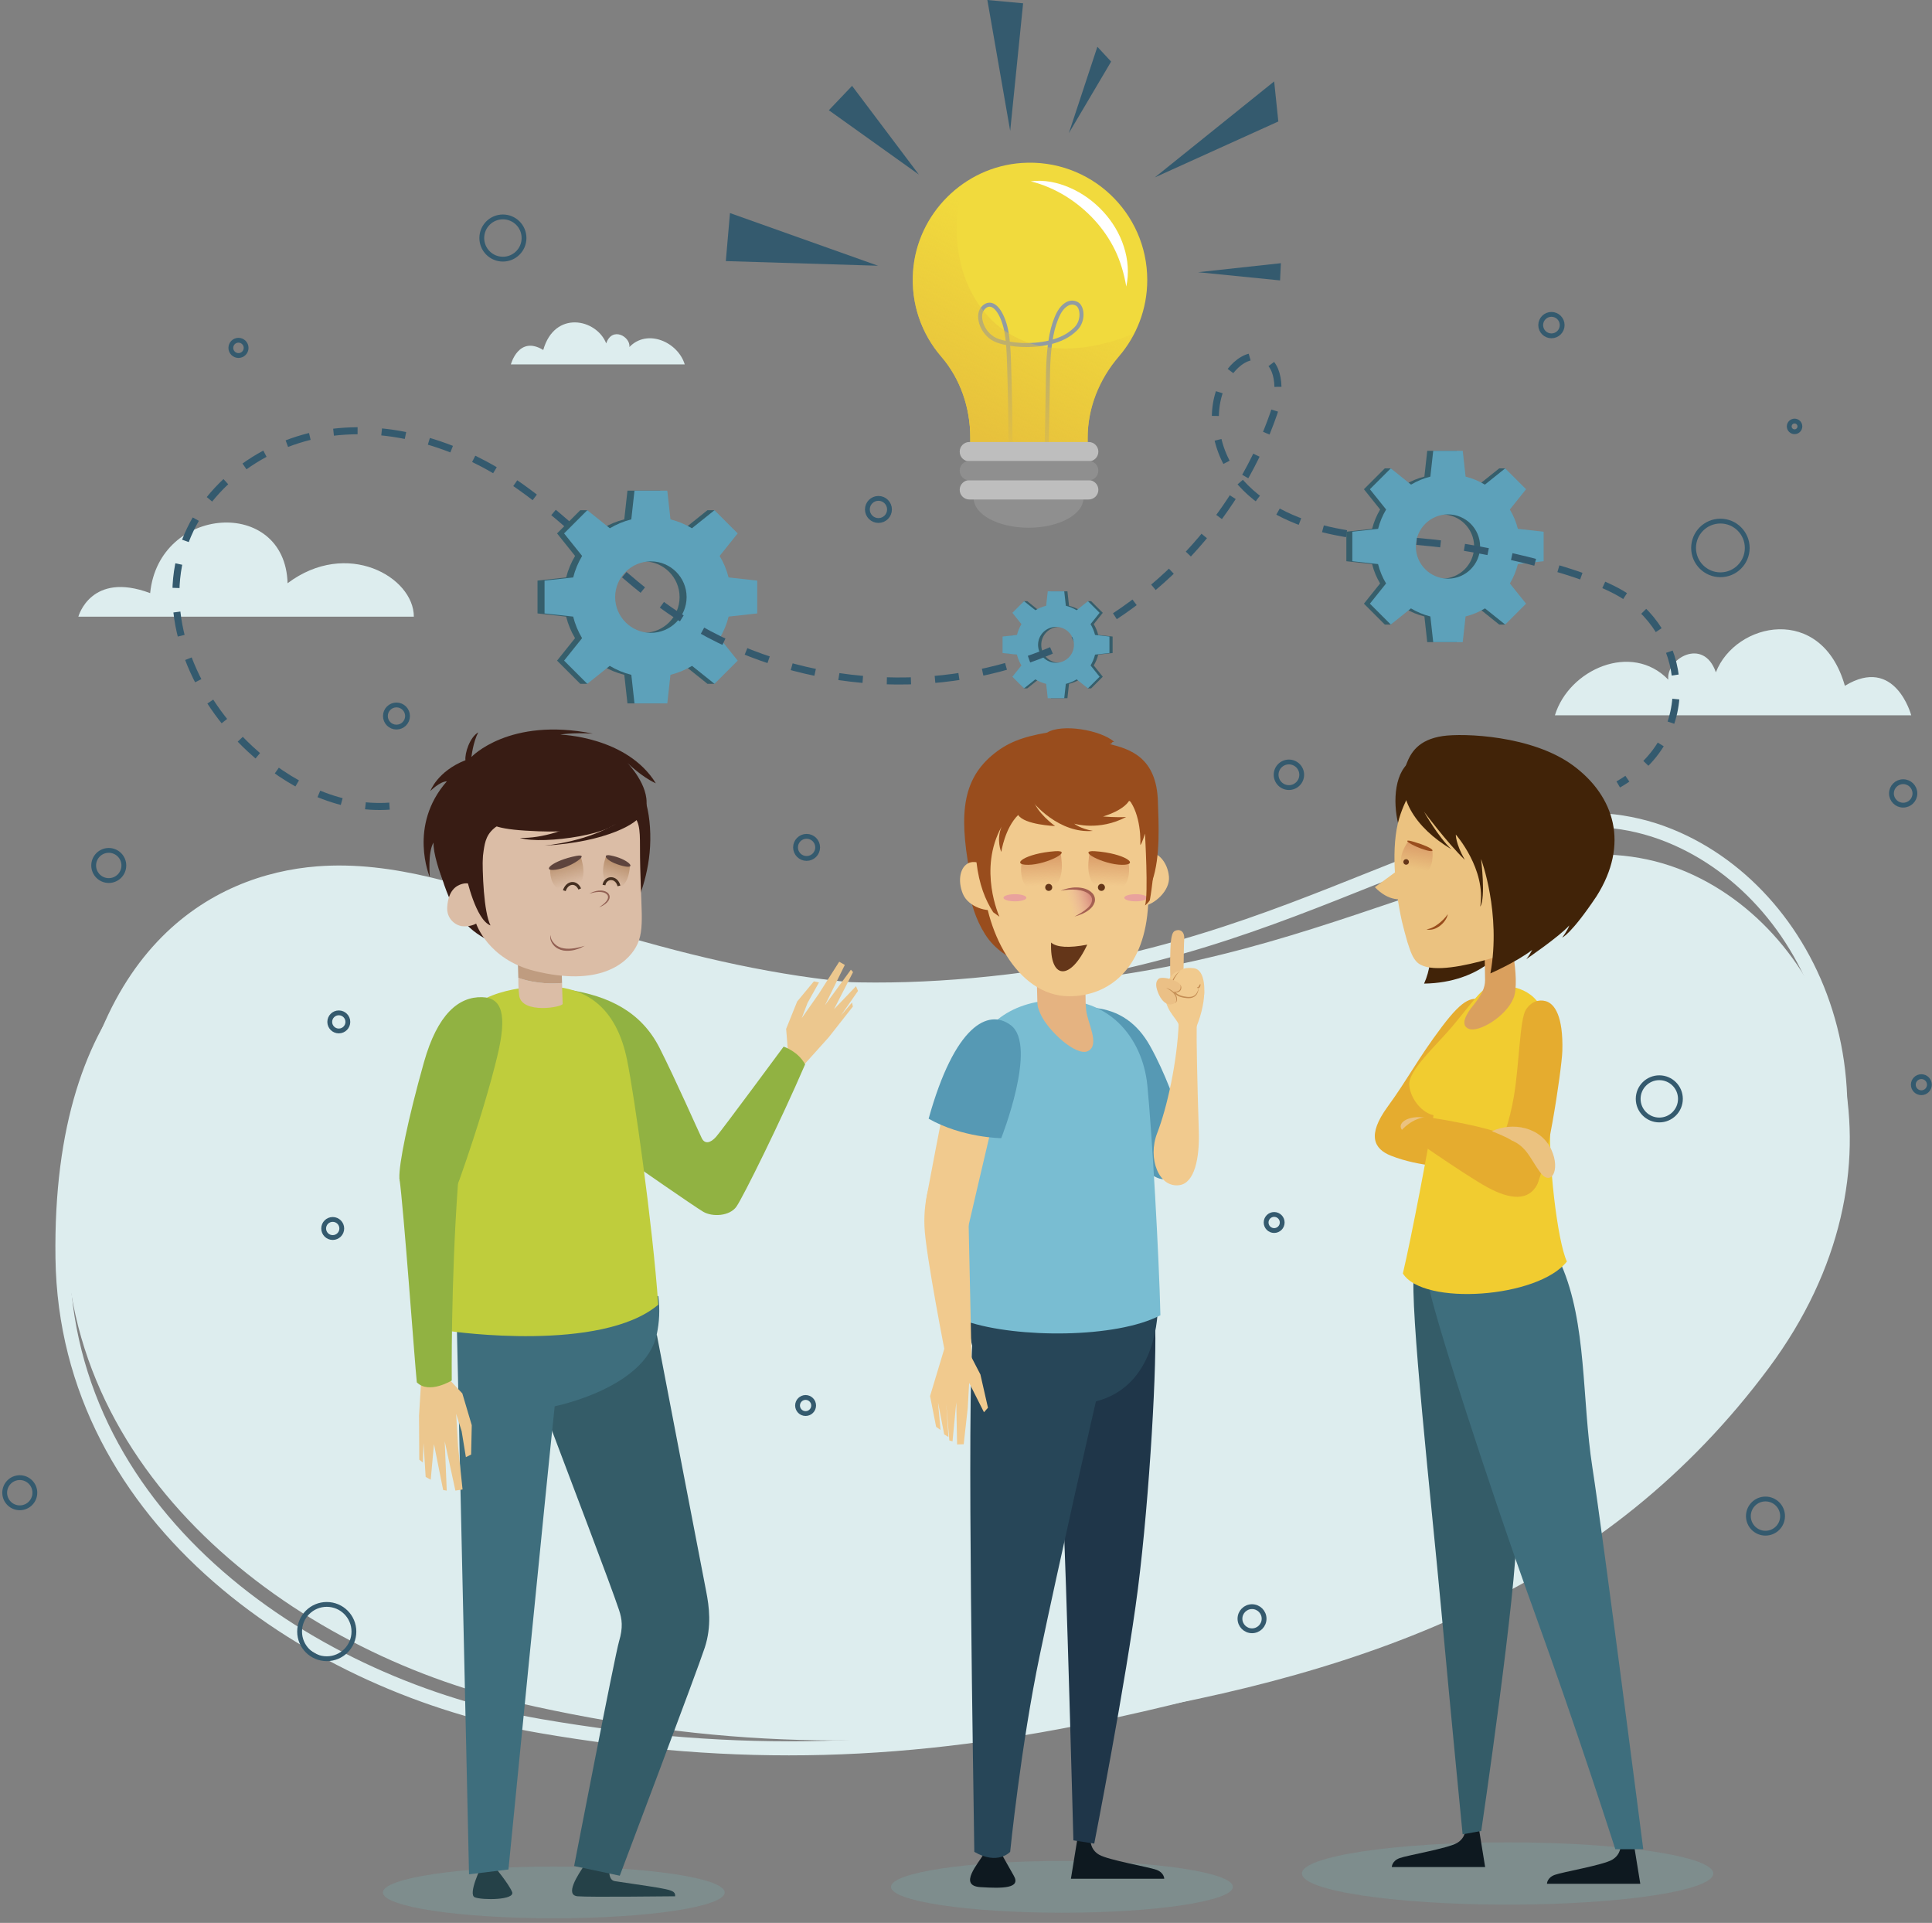 <svg width="412" height="410" viewBox="0 0 412 410" fill="none" xmlns="http://www.w3.org/2000/svg">
<rect x="0" y="0" width="412" height="410" fill="#808080" stroke="none"/>
<path d="M233.282 366.382C188.447 373.646 151.732 372.508 110.347 363.036C62.752 352.143 11.792 314.109 14.074 257.853C16.356 201.597 45.73 186.428 67.62 184.724C83.953 183.453 99.919 189.122 115.507 194.162C155.883 207.215 184.283 213.152 226.544 209.329C291.757 203.429 327.791 169.366 362.808 187.404C393.145 203.032 408.631 249.399 377.21 291.663C342.857 337.869 293.476 356.63 233.282 366.382Z" fill="#DDEDEE"/>
<path d="M238.128 364.663C193.755 374.36 157.032 375.225 115.192 368.023C67.075 359.741 14.117 324.541 13.329 268.244C12.54 211.947 41.044 195.2 62.809 192.305C79.049 190.145 95.299 194.936 111.139 199.118C152.167 209.951 180.848 214.331 222.839 208.209C287.633 198.763 321.757 162.786 357.704 178.889C388.848 192.84 406.838 238.294 377.767 282.208C345.984 330.219 297.7 351.644 238.128 364.663Z" stroke="#DDEDEE" stroke-width="3" stroke-miterlimit="10"/>
<path d="M331.586 152.516H407.57C407.57 152.516 404.164 139.677 393.421 146.228C388.443 128.673 370.102 132.603 365.909 143.346C363.289 135.748 355.241 140.464 355.765 144.918C347.905 136.795 334.562 142.753 331.586 152.516Z" fill="#DDEDEE"/>
<path d="M146.02 77.693H108.945C108.945 77.693 110.607 71.429 115.849 74.625C118.278 66.059 127.227 67.977 129.273 73.219C130.551 69.511 134.478 71.813 134.223 73.986C138.058 70.022 144.568 72.929 146.02 77.693Z" fill="#DDEDEE"/>
<path d="M16.711 131.484C16.711 131.484 76.109 131.484 88.253 131.484C88.253 123.036 73.997 114.852 61.326 124.356C60.798 105.877 33.871 107.724 32.023 126.468C19.351 121.716 16.711 131.484 16.711 131.484Z" fill="#DDEDEE"/>
<path d="M301.314 162.031C297.387 164.121 296.944 170.835 298.21 175.839C299.477 180.843 308.691 198.704 303.687 209.725C316.026 209.534 320.856 202.025 320.856 202.025C320.856 202.025 323.293 187.113 320.062 180.779C316.832 174.446 301.314 162.031 301.314 162.031Z" fill="#412308"/>
<path d="M316.384 213.11C313.897 212.755 312.367 212.434 307.427 219.001C302.317 225.794 300.285 229.972 295.885 236.014C291.5 242.035 292.962 244.965 296.606 246.414C302.797 248.875 310.281 248.918 310.281 248.918L306.104 239.14L316.384 213.11Z" fill="#E5AC2F"/>
<path opacity="0.23" d="M365.363 399.467C365.363 403.134 345.724 406.106 321.498 406.106C297.272 406.106 277.633 403.134 277.633 399.467C277.633 395.8 297.272 392.828 321.498 392.828C345.724 392.828 365.363 395.801 365.363 399.467Z" fill="#76B6BA"/>
<path d="M315.335 389.625L316.707 398.089H296.805C296.805 398.089 296.805 396.793 298.483 396.183C300.16 395.573 308.701 394.124 310.683 392.98C312.666 391.836 312.513 389.854 312.513 389.854L315.335 389.625Z" fill="#0E1920"/>
<path d="M348.42 393.195L349.792 401.659H329.891C329.891 401.659 329.891 400.363 331.569 399.753C333.246 399.143 341.787 397.694 343.769 396.55C345.751 395.406 345.599 393.424 345.599 393.424L348.42 393.195Z" fill="#0E1920"/>
<path d="M301.543 271.297C300.55 278.109 305.233 320.258 307.362 343.39C309.491 366.522 311.903 391.109 311.903 391.109L315.877 390.399C315.877 390.399 323.54 338.565 323.399 326.218C323.257 313.871 312.897 273.851 312.897 273.851L301.543 271.297Z" fill="#345C68"/>
<path d="M304.523 273.284C304.949 277.967 317.579 317.136 327.088 343.39C336.596 369.644 344.464 394.29 344.464 394.29H350.425C350.425 394.29 341.848 327.496 339.577 312.879C337.306 298.262 338.442 282.225 332.907 269.595C326.52 264.486 304.523 273.284 304.523 273.284Z" fill="#3E6E7D"/>
<path d="M317.405 210.545C315.757 211.002 314.082 213.609 309.675 218.885C306.402 222.803 300.185 228.31 300.525 231.441C300.865 234.572 303.452 237.363 305.698 237.771C304.745 244.101 301.002 263.772 299.164 271.531C303.497 278.498 328.026 276.796 334.139 268.981C332.097 264.625 330.065 247.096 330.678 238.86C331.291 230.624 330.605 221.004 328.999 215.809C327.423 210.711 321.288 209.468 317.405 210.545Z" fill="#F1CC30"/>
<path d="M325.369 215.346C326.46 213.576 328.12 213.048 329.617 213.461C331.562 213.997 333.373 216.747 333.171 224.057C333.064 227.935 329.647 251.033 327.211 253.336C323.936 256.433 317.046 251.244 318.686 247.322C320.326 243.4 321.896 239.323 322.841 233.748C323.979 227.05 324.077 217.441 325.369 215.346Z" fill="#E5AC2F"/>
<path d="M304.101 238.344C300.327 237.647 297.605 239.536 299.108 241.08C301.239 240.742 304.101 238.344 304.101 238.344Z" fill="#EBC280"/>
<path d="M323.632 243.036C321.131 241.785 315.87 239.957 304.398 238.188C301.156 238.249 298.836 241.052 298.836 241.052C298.836 241.052 312.377 250.539 317.2 253.16C322.024 255.78 325.954 256.139 327.8 252.565C329.647 248.992 323.632 243.036 323.632 243.036Z" fill="#E5AC2F"/>
<path d="M318.156 241.205C322.437 239.173 328.612 240.214 330.854 245.196C332.813 249.55 330.741 253.053 328.46 249.985C326.356 247.155 325.63 244.543 322.365 243.164C321.058 242.294 318.156 241.205 318.156 241.205Z" fill="#EBC280"/>
<path d="M314.135 214.406C312.654 216.211 311.245 218.678 313.315 219.402C315.385 220.127 321.079 216.814 322.736 212.88C324.392 208.946 321.494 197.352 321.494 197.352L316.421 197.456C316.421 197.456 316.692 206.273 316.692 208.996C316.692 210.541 316.038 212.087 314.135 214.406Z" fill="#DAA05E"/>
<path d="M326.027 201.581C326.027 201.581 306.122 209.601 302.034 205C301.294 204.166 300.893 203.274 300.123 200.839C299.901 200.131 299.136 197.24 298.965 196.481C297.408 189.518 296.593 180.433 298.388 174.453C301.352 164.578 310.327 156.995 319.754 160.628C329.178 164.261 350.537 172.022 326.027 201.581Z" fill="#EBC280"/>
<path d="M302.281 183.437C302.301 183.426 302.306 183.422 302.329 183.413L301.859 182.141C299.186 185.009 296.059 187.015 293.188 189.165C298.844 194.995 304.885 190.06 303.704 183.129C303.133 183.126 302.585 183.311 302.281 183.437C301.992 183.558 301.939 183.619 302.281 183.437Z" fill="#EBC280"/>
<path d="M300.317 179.352C298.345 182.306 297.67 185.214 301.933 186.177C306.196 187.14 305.455 181.338 305.455 181.338C305.455 181.338 302.259 179.828 300.317 179.352Z" fill="url(#paint0_linear_93_851)"/>
<path d="M299.269 183.851C299.307 184.177 299.602 184.411 299.928 184.373C300.254 184.335 300.488 184.04 300.45 183.714C300.412 183.388 300.117 183.154 299.791 183.192C299.465 183.23 299.232 183.525 299.269 183.851Z" fill="#643619"/>
<path d="M301.511 179.495C306.15 180.872 306.332 181.924 304.096 181.273C301.049 180.386 298.346 178.556 301.511 179.495Z" fill="#994D1D"/>
<path d="M304.195 198.152C305.193 198.018 306.004 197.542 306.755 196.97C307.133 196.687 307.481 196.364 307.823 196.029C308.158 195.687 308.47 195.325 308.735 194.898C308.68 195.406 308.43 195.876 308.142 196.293C307.854 196.717 307.486 197.08 307.082 197.397C306.671 197.703 306.217 197.968 305.716 198.111C305.223 198.26 304.681 198.309 304.195 198.152Z" fill="#994D1D"/>
<path opacity="0.23" d="M118.098 409.026C138.229 409.026 154.548 406.556 154.548 403.509C154.548 400.462 138.229 397.992 118.098 397.992C97.968 397.992 81.648 400.462 81.648 403.509C81.648 406.556 97.968 409.026 118.098 409.026Z" fill="#76B6BA"/>
<path d="M102.711 397.812C102.711 397.812 99.686 403.919 101.257 404.547C102.828 405.176 109.961 405.17 109.2 403.383C108.439 401.596 105.426 397.974 105.426 397.974L102.711 397.812Z" fill="#254148"/>
<path d="M124.994 397.18C123.021 399.986 120.434 404.107 123.196 404.326C125.958 404.545 142.081 404.326 143.969 404.326C144.086 402.821 142.843 402.872 131.105 401.097C129.462 400.849 129.992 397.794 129.992 397.794L124.994 397.18Z" fill="#254148"/>
<path d="M150.598 339.332C148.978 331.017 143.093 300.346 140.055 284.508C135.222 294.445 123.066 297.484 116.016 300.556C121.93 316.248 130.127 337.643 132.018 343.314C132.644 345.191 132.903 347.001 132.018 349.95C131.133 352.899 122.433 397.875 122.433 397.875L132.166 399.939C132.166 399.939 148.829 355.848 150.303 351.277C151.778 346.705 151.232 342.585 150.598 339.332Z" fill="#345C68"/>
<path d="M140.393 276.344C139.828 276.45 105.595 280.226 99.991 280.669C98.89 280.566 97.992 280.454 97.367 280.347L100.021 399.643L108.426 398.611C108.426 398.611 116.673 314.847 118.288 299.857C118.399 299.81 137.588 296.003 140.057 284.508C140.603 281.966 140.758 279.243 140.393 276.344Z" fill="#3E6E7D"/>
<path d="M168.088 227.949C168.378 227.494 167.641 219.382 167.641 219.382L169.998 213.532L173.558 209.246L174.648 209.477L172.216 213.827L170.971 217.083L174.58 211.942L178.963 205.062L180.162 205.74L175.921 214.337L181.454 206.757L181.912 207.277L177.853 215.191L182.542 210.281L182.971 211.286L179.3 216.554L181.688 213.769L181.881 214.613L176.712 221.187L169.695 228.985L168.088 227.949Z" fill="#ECC78E"/>
<path d="M121.188 211.023C129.785 212.358 136.733 215.697 140.661 223.456C144.134 230.316 149.017 241.415 149.66 242.702C150.303 243.988 151.509 243.747 152.715 242.38C153.921 241.013 167.107 223.164 167.107 223.164C167.107 223.164 170.162 224.129 171.69 226.943C166.464 239.084 158.504 255.165 157.057 257.255C155.61 259.345 151.911 259.506 149.981 258.381C148.051 257.255 134.544 247.848 134.544 247.848C134.544 247.848 122.314 216.007 121.188 211.023Z" fill="#91B242"/>
<path d="M110.895 210.713C102.614 212.029 95.344 215.757 95.344 227.833C95.344 234.066 96.291 283.868 96.291 283.868C96.291 283.868 128.204 288.466 140.374 278.189C139.157 260.88 135.224 233.347 133.728 226.016C131.59 215.543 125.364 208.414 110.895 210.713Z" fill="#BFCD3C"/>
<path d="M92.216 289.883C92.28 290.485 98.589 297.097 98.589 297.097L100.603 303.883L100.468 310.135L99.35 310.693L98.449 305.172L97.27 301.443L97.688 308.479L98.64 317.584L97.113 317.825L94.837 307.311L95.267 317.834L94.502 317.697L92.543 307.909L91.852 315.498L90.773 314.913L90.32 307.721L90.166 311.835L89.408 311.229L89.359 301.843L90.08 290.092L92.216 289.883Z" fill="#ECC78E"/>
<path d="M119.859 209.595C119.859 209.595 119.933 213.311 119.99 214.03C120.048 214.749 111.28 216.295 110.713 212.27C110.507 210.807 110.532 208.5 110.532 208.5C114.427 209.884 118.276 209.752 119.859 209.595Z" fill="#DBBDA6"/>
<path d="M110.529 208.497L110.398 204.052L119.685 203.812L119.856 209.591C118.273 209.749 114.424 209.881 110.529 208.497Z" fill="#BF9C80"/>
<path d="M129.127 203.583C129.127 203.583 138.466 193.301 138.677 179.174C138.907 163.847 129.633 157.416 117.982 157.241C105.179 157.049 99.255 161.26 95.231 169.482C91.611 176.877 92.842 184.432 95.754 191.343C100.269 202.054 110.195 204.037 129.127 203.583Z" fill="#381C14"/>
<path d="M136.477 180.438C136.477 193.647 137.762 198.038 135.645 201.875C133.652 205.487 127.739 210.464 113.925 207.008C104.03 204.533 101.541 196.928 101.541 196.928C101.541 196.928 100.226 197.707 98.51 197.479C97.087 197.29 95.197 195.884 95.371 193.379C95.614 189.888 97.225 188.835 98.566 188.464C100.959 187.802 102.572 190.073 102.572 190.073C102.572 190.073 102.575 185.05 103.14 181.355C103.705 177.66 104.328 173.784 121.79 172.714C126.104 172.45 131.945 172.343 134.258 173.447C136.397 174.467 136.477 176.886 136.477 180.438Z" fill="#DBBDA6"/>
<path d="M125.695 190.538C126.281 190.215 126.927 189.98 127.611 189.899C128.285 189.825 129.039 189.902 129.628 190.394C129.901 190.644 130.089 191.07 129.988 191.448C129.978 191.644 129.864 191.797 129.803 191.971C129.699 192.115 129.596 192.262 129.478 192.391C128.992 192.899 128.378 193.207 127.767 193.472C128.304 193.074 128.865 192.707 129.265 192.204C129.682 191.734 129.853 191.033 129.376 190.662C128.95 190.262 128.262 190.16 127.629 190.18C126.982 190.2 126.34 190.355 125.695 190.538Z" fill="#926053"/>
<path d="M117.439 199.352C117.357 200.122 117.819 200.806 118.325 201.297C118.85 201.795 119.531 202.111 120.254 202.211C120.974 202.34 121.721 202.292 122.464 202.187C122.836 202.137 123.203 202.039 123.577 201.968C123.946 201.872 124.311 201.761 124.691 201.677C124.352 201.86 123.999 202.017 123.648 202.189C123.28 202.307 122.914 202.448 122.535 202.544C121.773 202.729 120.972 202.782 120.173 202.677C119.386 202.53 118.598 202.17 118.065 201.549C117.551 200.956 117.155 200.112 117.439 199.352Z" fill="#926053"/>
<path d="M123.86 182.664C124.268 184.219 125.732 188.749 121.328 189.673C116.924 190.597 117.313 185.086 117.313 185.086C117.313 185.086 121.853 183.124 123.86 182.664Z" fill="url(#paint1_linear_93_851)"/>
<path d="M122.863 182.503C117.805 183.492 115.258 185.868 118.497 185.439C121.736 185.01 126.198 181.85 122.863 182.503Z" fill="#5E443D"/>
<path d="M123.631 189.549C122.842 187.783 120.927 188.074 120.344 189.907" stroke="#452F20" stroke-width="0.615" stroke-miterlimit="10"/>
<path d="M129.263 182.5C128.839 183.697 127.408 188.031 130.812 189.051C134.217 190.07 134.343 184.483 134.343 184.483C134.343 184.483 130.812 182.995 129.263 182.5Z" fill="url(#paint2_linear_93_851)"/>
<path d="M130.126 182.383C133.888 183.065 136.192 185.475 132.775 184.628C129.358 183.781 128.162 182.026 130.126 182.383Z" fill="#5E443D"/>
<path d="M131.998 188.89C131.407 186.706 129.077 187.011 128.797 188.714" stroke="#452F20" stroke-width="0.615" stroke-miterlimit="10"/>
<path d="M102.664 174.223C104.576 176.108 106.335 176.928 114.877 177.251C127.09 177.713 135.299 174.815 135.888 174.222L133.121 167.371C130.911 166.58 124.466 164.598 116.702 166.838C108.184 169.297 103.963 172.395 102.664 174.223Z" fill="#381C14"/>
<path opacity="0.23" d="M262.908 402.314C262.908 405.361 246.589 407.831 226.458 407.831C206.327 407.831 190.008 405.361 190.008 402.314C190.008 399.267 206.327 396.797 226.458 396.797C246.589 396.797 262.908 399.267 262.908 402.314Z" fill="#76B6BA"/>
<path d="M209.877 395.164C208.657 397.299 204.258 402.068 209.062 402.373C213.866 402.678 217.731 402.637 216.206 399.968C214.681 397.299 213.537 395.24 213.537 395.24L209.877 395.164Z" fill="#0E1920"/>
<path d="M229.748 392.117L228.375 400.581H248.276C248.276 400.581 248.276 399.285 246.599 398.675C244.921 398.065 236.381 396.616 234.399 395.472C232.416 394.328 232.569 392.346 232.569 392.346L229.748 392.117Z" fill="#0E1920"/>
<path d="M246.277 281.469C246.833 289.393 245.165 319.14 242.663 338.741C240.161 358.341 233.349 393.094 233.349 393.094L228.901 392.399C228.901 392.399 227.372 334.571 226.677 321.643C225.982 308.715 229.179 292.173 229.179 292.173L246.277 281.469Z" fill="#1F3649"/>
<path d="M246.924 278.781C246.831 281.87 245.981 296.644 232.373 299.094C213.228 302.541 205.595 290.168 206.978 280.865C227.848 284.636 246.924 278.781 246.924 278.781Z" fill="#274658"/>
<path d="M234.413 295.845C233.357 300.068 225.791 333.499 221.744 352.853C217.697 372.208 215.417 394.851 215.417 394.851C215.417 394.851 212.776 397.77 207.772 394.851C207.633 382.618 206.104 298.424 207.494 284.523C216.807 296.2 234.413 295.845 234.413 295.845Z" fill="#274658"/>
<path d="M233.188 214.875C238.722 215.369 242.608 218.297 245.245 223.012C248.561 228.941 250.746 235.451 251.941 238.843C253.93 244.486 251.688 254.571 245.663 250.512C243.476 249.038 233.908 219.51 233.188 214.875Z" fill="#5699B4"/>
<path d="M222.554 213.417C212.826 214.679 207.437 221.094 205.665 230.188C203.893 239.282 205.021 273.687 206.154 281.757C216.952 285.368 238.071 285.368 247.458 280.44C247.175 267.981 245.656 241.264 244.665 231.354C243.673 221.444 236.406 211.621 222.554 213.417Z" fill="#79BDD2"/>
<path d="M201.293 249.741C204.639 250.282 205.856 257.467 206.566 261.221L207.188 290.006L201.79 289.743C201.79 289.743 197.369 267.436 197.138 261.467C196.907 255.499 198.593 249.305 201.293 249.741Z" fill="#F1CA8E"/>
<path d="M200.717 238.906C200.717 238.906 198.235 251.688 197.605 255.17C196.975 258.653 199.791 261.95 202.532 262.654C205.274 263.358 206.125 263.233 206.57 261.221C207.015 259.209 211.127 241.722 211.127 241.722L200.717 238.906Z" fill="#F1CA8E"/>
<path d="M205.181 285.172C205.17 285.652 209.071 293.064 209.071 293.064L210.686 300.166L209.833 301.12L206.672 294.851L206.374 300.21L205.51 307.942L204.1 307.979L203.926 298.994L203.125 307.329L202.45 307.144L201.779 299.232L202.257 306.403L201.347 305.831L200.024 298.967L200.574 304.905L199.631 304.228L198.336 297.675L202.074 285.253L205.181 285.172Z" fill="#F1CA8E"/>
<path d="M215.571 218.608C210.724 214.931 203.564 218.674 198.031 238.527C205.235 242.621 213.513 242.681 213.513 242.681C213.513 242.681 221.319 222.969 215.571 218.608Z" fill="#5699B4"/>
<path d="M251.574 252.688C247.14 253.392 244.667 246.99 246.766 241.612C248.865 236.233 251.071 226.339 251.373 217.891C251.439 215.989 255.261 215.97 255.196 218.79C255.13 221.61 255.295 230.16 255.647 241.173C255.832 246.966 254.742 252.185 251.574 252.688Z" fill="#F1CA8E"/>
<path d="M231.559 205.401C231.484 211.251 231.409 213.576 231.634 215.451C231.966 218.215 234.559 222.726 232.084 224.076C229.609 225.426 223.574 219.84 221.959 216.351C221.148 214.599 221.245 214.224 221.202 212.943C221.12 210.492 220.984 204.5 220.984 204.5L231.559 205.401Z" fill="#E5B381"/>
<path d="M206.423 184.159C206.017 184.699 205.949 192.74 210.098 199.251C214.247 205.762 222.975 206.928 223.443 206.263C223.913 205.598 219.048 167.341 206.423 184.159Z" fill="#994D1D"/>
<path d="M244.762 194.065C243.705 206.695 236.383 212.416 228.03 212.416C216.715 212.416 209.708 197.951 209.638 186.136C209.567 174.32 206.315 165.837 224.815 165.52C245.209 165.171 246.561 172.559 244.762 194.065Z" fill="#F1CA8E"/>
<path d="M240.061 188.387C240.346 191.47 241.448 193.402 243.737 193.189C246.027 192.977 249.565 189.975 249.279 186.892C248.992 183.809 246.905 181.482 244.614 181.693C242.323 181.906 239.775 185.303 240.061 188.387Z" fill="#F1CA8E"/>
<path d="M245.691 187.93C247.554 182.584 247.04 175.158 246.929 171.002C246.675 161.442 240.957 159.738 236.604 158.638C237.36 158.619 236.85 158.16 237.603 158.166C234.68 155.628 226.453 154.252 223.293 156.204C217.993 157.131 214.714 158.348 211.489 161.103C204.69 166.906 204.571 174.993 207.203 188.181C207.839 188.427 210.749 190.643 211.444 190.605C209.73 185.323 210.011 174.427 215.553 171.535C218.232 170.138 221.577 171.015 224.359 171.314C226.496 171.544 232.783 171.339 237.056 170.682C239.438 170.259 241.203 170.681 241.741 171.3C244.448 174.419 245.832 178.419 245.186 185.848C245.181 186.754 245.292 187.53 245.691 187.93Z" fill="#994D1D"/>
<path d="M213.309 187.996C214.484 190.861 214.49 193.047 212.578 193.829C210.67 194.612 206.503 193.443 205.327 190.578C204.154 187.713 204.751 184.757 206.663 183.971C208.572 183.189 212.135 185.129 213.309 187.996Z" fill="#F1CA8E"/>
<path d="M227.423 189.52C230.262 188.952 232.655 189.418 233.187 191.524C233.719 193.63 230.846 194.915 228.489 195.192C226.132 195.469 225.213 189.962 227.423 189.52Z" fill="url(#paint3_linear_93_851)"/>
<path d="M226.172 189.919C227.249 189.474 228.42 189.197 229.621 189.22C230.799 189.246 232.098 189.515 233.008 190.505C233.445 191.001 233.641 191.779 233.417 192.419C233.211 193.06 232.785 193.554 232.315 193.934C231.368 194.706 230.244 195.128 229.123 195.431C230.156 194.898 231.175 194.325 231.982 193.561C232.806 192.829 233.239 191.679 232.518 190.918C231.848 190.154 230.691 189.828 229.594 189.718C228.472 189.614 227.32 189.712 226.172 189.919Z" fill="#A56052"/>
<path d="M231.857 201.419C227.964 202.172 225.309 202.008 224.148 200.969C223.841 208.883 228.218 209.238 231.857 201.419Z" fill="#643619"/>
<path d="M226.18 181.844C226.44 183.791 227.532 189.504 222.054 189.961C216.575 190.418 217.877 183.795 217.877 183.795C217.877 183.795 223.677 182.099 226.18 181.844Z" fill="url(#paint4_linear_93_851)"/>
<path d="M224.363 189.397C224.259 189.797 223.851 190.036 223.451 189.933C223.051 189.829 222.812 189.421 222.915 189.021C223.019 188.621 223.427 188.381 223.827 188.485C224.227 188.589 224.467 188.997 224.363 189.397Z" fill="#643619"/>
<path d="M225 181.495C218.718 181.932 215.272 184.429 219.264 184.397C223.256 184.365 229.142 181.206 225 181.495Z" fill="#994D1D"/>
<path d="M232.341 181.844C232.081 183.791 230.989 189.504 236.467 189.961C241.945 190.418 240.644 183.795 240.644 183.795C240.644 183.795 234.844 182.099 232.341 181.844Z" fill="url(#paint5_linear_93_851)"/>
<path d="M234.157 189.397C234.261 189.797 234.669 190.036 235.069 189.933C235.469 189.829 235.709 189.421 235.605 189.021C235.501 188.621 235.093 188.381 234.693 188.485C234.293 188.589 234.054 188.997 234.157 189.397Z" fill="#643619"/>
<path d="M233.524 181.495C239.806 181.932 243.252 184.429 239.26 184.397C235.267 184.365 229.381 181.206 233.524 181.495Z" fill="#994D1D"/>
<path d="M218.878 191.42C218.878 191.842 217.784 192.184 216.435 192.184C215.086 192.184 213.992 191.842 213.992 191.42C213.992 190.998 215.086 190.656 216.435 190.656C217.784 190.657 218.878 190.998 218.878 191.42Z" fill="#E9A29D"/>
<path d="M244.636 191.42C244.636 191.842 243.542 192.184 242.193 192.184C240.844 192.184 239.75 191.842 239.75 191.42C239.75 190.998 240.844 190.656 242.193 190.656C243.542 190.657 244.636 190.998 244.636 191.42Z" fill="#E9A29D"/>
<path d="M219.375 169.739C220.276 171.489 226.056 177.798 233.055 177.162C230.351 176.685 229.078 175.624 229.078 175.624C229.078 175.624 234.38 177.268 240.159 174.193C238.25 174.352 235.228 174.087 235.228 174.087C235.228 174.087 240.265 172.708 241.113 170.057C229.184 168.095 219.375 169.739 219.375 169.739Z" fill="#994D1D"/>
<path d="M252.209 211.147C252.474 208.125 252.383 202.355 252.535 200.325C252.686 198.295 251.305 198.032 250.467 198.53C249.63 199.028 249.596 201.59 249.539 204.544C249.49 207.078 249.679 211.798 249.679 211.798L252.209 211.147Z" fill="#EBC086"/>
<path d="M255.195 218.79C256.291 216.149 256.999 212.704 256.744 210.824C256.298 207.53 253.318 206.846 251.325 207.093C249.333 207.339 248.159 211.063 248.367 212.455C248.926 216.181 251.383 217.378 251.452 218.941C251.885 219.892 254.827 219.952 255.195 218.79Z" fill="#F1CA8E"/>
<path d="M254.506 206.431C251.341 206.102 250.97 207.497 250.351 209.705C249.854 211.478 251.823 212.423 254.156 212.778C255.812 213.03 256.789 212.072 256.789 212.072C256.789 212.072 257.303 206.723 254.506 206.431Z" fill="#F1CA8E"/>
<path d="M255.645 210.532C255.594 211.027 255.494 211.533 255.223 211.98C254.951 212.431 254.445 212.723 253.927 212.801C253.407 212.874 252.893 212.815 252.395 212.729C251.899 212.627 251.381 212.5 250.947 212.191C250.021 211.616 249.682 210.404 249.931 209.412C250.031 208.901 250.31 208.439 250.615 208.049C250.92 207.652 251.269 207.262 251.717 207.031C251.296 207.307 251.007 207.723 250.743 208.138C250.462 208.554 250.233 208.975 250.159 209.459C249.975 210.399 250.277 211.45 251.109 211.947C251.503 212.213 251.974 212.343 252.447 212.449C252.927 212.543 253.418 212.607 253.891 212.55C254.363 212.505 254.811 212.287 255.09 211.891C255.375 211.501 255.543 211.02 255.645 210.532Z" fill="#C48D54"/>
<path d="M251.005 213.544C249.408 214.971 247.9 213.727 247.163 212.126C246.427 210.525 246.297 209.301 247.117 208.672C247.937 208.043 251.938 209.169 251.899 210.436C251.86 211.703 250.777 211.788 249.843 211.359C251.406 212.607 251.005 213.544 251.005 213.544Z" fill="#EBC086"/>
<path d="M255.957 209.773C256.049 210.005 255.995 210.235 255.886 210.453C255.813 210.548 255.722 210.665 255.565 210.696C255.398 210.73 255.277 210.613 255.234 210.509C255.354 210.532 255.452 210.518 255.493 210.475C255.538 210.434 255.592 210.377 255.63 210.294C255.687 210.224 255.723 210.133 255.777 210.047C255.826 209.959 255.888 209.87 255.957 209.773Z" fill="#C48D54"/>
<path d="M250.593 213.938C250.826 213.64 250.879 213.26 250.83 212.913C250.774 212.563 250.615 212.234 250.392 211.955C249.963 211.372 249.313 210.991 248.672 210.617C249.383 210.834 250.077 211.218 250.557 211.829C250.783 212.139 250.962 212.503 250.988 212.896C251.017 213.284 250.885 213.693 250.593 213.938Z" fill="#C48D54"/>
<path d="M251.698 209.984C251.846 210.175 251.928 210.427 251.907 210.685C251.894 210.943 251.754 211.191 251.556 211.362C251.348 211.524 251.093 211.606 250.845 211.619C250.594 211.64 250.353 211.576 250.125 211.504C250.599 211.503 251.091 211.488 251.423 211.202C251.773 210.94 251.85 210.435 251.698 209.984Z" fill="#C48D54"/>
<path d="M208.221 183.757C208.787 188.631 210.139 191.933 211.806 194.512C212.243 194.811 213.127 195.455 213.127 195.455C213.127 195.455 208.512 185.398 213.6 176.239C212.388 179.157 213.521 181.654 213.521 181.654C213.521 181.654 214.284 176.567 217.128 173.769C218.446 175.873 224.994 176.13 224.994 176.13C224.994 176.13 220.961 173.246 220.305 170.339C216.53 167.785 211.552 170.346 209.951 174.198C208.63 177.374 207.795 180.09 208.221 183.757Z" fill="#994D1D"/>
<path d="M239.82 169.539C242.748 171.947 243.312 177.396 243.173 180.187C243.545 179.861 244.165 177.732 244.165 177.732C244.165 177.732 244.929 190.688 244.185 193.061C244.968 192.394 245.204 191.945 245.204 191.945C245.204 191.945 246.418 185.385 245.999 180.733C245.58 176.081 244.231 171.847 242.975 170.824C241.719 169.801 239.82 169.539 239.82 169.539Z" fill="#994D1D"/>
<path d="M136.613 173.713C136.34 175.313 129.549 179.567 116.047 180.308C120.379 179.879 128.028 178.318 133.374 174.259C134.258 173.449 136.613 173.713 136.613 173.713Z" fill="#381C14"/>
<path d="M94.761 188.361C93.798 186.489 92.3 181.62 92.461 179.641C91.177 181.674 91.659 187.024 91.659 187.024C91.659 187.024 86.951 176.057 95.297 166.588C93.746 166.641 91.766 168.674 91.766 168.674C91.766 168.674 93.264 164.448 99.255 162.094C99.095 160.596 100.165 157.226 101.983 156.156C100.86 158.296 100.539 161.399 100.539 161.399C100.539 161.399 108.563 152.84 126.431 156.424C121.884 156.156 119.477 156.638 119.477 156.638C119.477 156.638 133.707 157.012 139.859 167.016C136.863 165.679 133.814 162.683 133.814 162.683C133.814 162.683 138.468 167.444 137.826 171.938C132.797 167.605 113.057 168.782 108.243 170.333C103.428 171.884 96.313 187.024 96.313 187.024L94.761 188.361Z" fill="#381C14"/>
<path d="M123.593 174.754C122.259 176.699 115.368 178.866 110.867 178.644C115.757 180.256 132.763 177.588 131.762 174.365C130.707 172.587 123.593 174.754 123.593 174.754Z" fill="#381C14"/>
<path d="M102.942 181.648C102.832 186.173 103.163 194.452 104.598 197.321C101.471 196.144 99.484 187.203 99.484 187.093C99.484 186.983 102.942 181.648 102.942 181.648Z" fill="#381C14"/>
<path d="M102.821 212.621C97.829 212.474 93.303 216.206 90.398 226.527C86.958 238.749 85.038 248.265 85.17 251.169C85.302 254.074 94.621 261.065 98.02 251.433C102.245 239.463 104.713 230.717 106.029 225.292C108.229 216.227 107.024 212.745 102.821 212.621Z" fill="#91B242"/>
<path d="M85.172 251.17C86.088 257.664 88.47 290.912 88.885 294.744C91.474 297.333 96.337 294.353 96.337 294.353C96.337 294.353 96.124 273.534 97.668 252.343C98.036 247.28 85.172 251.17 85.172 251.17Z" fill="#91B242"/>
<path d="M317.831 207.546C320.175 194.699 315.835 183.154 315.835 183.154C315.835 183.154 316.877 191.4 315.661 193.31C316.963 185.324 310.453 177.946 310.453 177.946C310.453 177.946 310.366 179.769 312.363 183.328C308.457 179.509 303.683 173.085 303.683 173.085C303.683 173.085 306.634 178.38 309.499 181.071C301.773 176.47 297.349 169.606 299.951 162.842C300.819 160.585 302.382 157.721 307.676 156.939C312.029 156.297 326.773 156.765 335.54 163.276C344.307 169.786 347.485 180.003 340.454 191.113C335.006 199.241 333.141 199.911 333.141 199.911C333.141 199.911 334.277 198.425 334.656 197.318C332.572 199.669 325.465 204.516 325.465 204.516C325.465 204.516 326.053 203.875 326.747 202.539C323.326 205.159 317.831 207.546 317.831 207.546Z" fill="#412308"/>
<path d="M228.859 136.539C248.586 126.678 264.406 109.01 271.632 88.137C273.21 83.578 273.061 76.663 268.281 76.016C265.992 75.707 263.848 77.271 262.421 79.087C257.639 85.175 258.436 94.416 262.878 100.757C267.32 107.097 274.678 110.862 282.183 112.764C288.683 114.412 295.408 114.836 302.096 115.435" stroke="#345A6E" stroke-width="1.5" stroke-miterlimit="10" stroke-dasharray="5.14 5.14"/>
<path d="M83.059 171.885C72.071 172.683 61.415 167.186 53.341 159.691C41.89 149.061 34.403 132.642 38.768 117.639C42.585 104.517 55.058 94.944 68.51 92.54C81.962 90.135 96.017 94.165 107.557 101.485C116.887 107.404 124.733 115.322 133.123 122.53" stroke="#345A6E" stroke-width="1.5" stroke-miterlimit="10" stroke-dasharray="5.14 5.14"/>
<path d="M159.98 130.795V123.797L153.87 123.12C153.458 121.486 152.81 119.947 151.966 118.538L155.812 113.734L152.36 108.786H150.864L146.055 112.636C144.648 111.795 143.111 111.151 141.48 110.741L140.802 104.617H133.804L133.126 110.741C131.495 111.151 129.958 111.795 128.551 112.636L125.238 108.786H123.741L118.793 113.734L122.639 118.538C121.794 119.946 121.147 121.486 120.735 123.12L114.625 123.797V130.795L120.726 131.471C121.136 133.11 121.782 134.656 122.627 136.069L118.793 140.858L123.741 145.806H125.238L128.526 141.976C129.941 142.825 131.488 143.474 133.13 143.887L133.804 149.974H140.802L141.476 143.887C143.118 143.475 144.666 142.825 146.081 141.976L150.865 145.806H152.361L155.813 140.858L151.979 136.069C152.824 134.656 153.47 133.11 153.88 131.471L159.98 130.795ZM137.303 134.932C133.095 134.932 129.685 131.521 129.685 127.314C129.685 123.107 133.096 119.696 137.303 119.696C141.51 119.696 144.921 123.107 144.921 127.314C144.921 131.521 141.51 134.932 137.303 134.932Z" fill="#365E6B"/>
<path d="M161.479 130.795V123.797L155.369 123.12C154.957 121.486 154.309 119.947 153.465 118.538L157.311 113.734L152.363 108.786L147.554 112.636C146.147 111.795 144.61 111.151 142.979 110.741L142.301 104.617H135.303L134.625 110.741C132.994 111.151 131.456 111.795 130.05 112.636L125.241 108.786L120.293 113.734L124.139 118.538C123.295 119.946 122.647 121.486 122.235 123.12L116.125 123.797V130.795L122.226 131.471C122.636 133.11 123.282 134.656 124.127 136.069L120.293 140.858L125.241 145.806L130.025 141.976C131.44 142.825 132.987 143.474 134.63 143.887L135.304 149.974H142.302L142.976 143.887C144.618 143.475 146.166 142.825 147.58 141.976L152.364 145.806L157.312 140.858L153.478 136.069C154.323 134.656 154.969 133.11 155.379 131.471L161.479 130.795ZM138.801 134.932C134.594 134.932 131.183 131.521 131.183 127.314C131.183 123.107 134.594 119.696 138.801 119.696C143.008 119.696 146.419 123.107 146.419 127.314C146.419 131.521 143.008 134.932 138.801 134.932Z" fill="#5DA1BA"/>
<path d="M327.908 119.664V113.369L322.412 112.76C322.041 111.29 321.459 109.905 320.699 108.638L324.159 104.316L320.985 99.865H319.708L315.382 103.329C314.117 102.573 312.734 101.993 311.266 101.625L310.656 96.117H304.361L303.751 101.625C302.284 101.994 300.901 102.573 299.635 103.329L296.586 99.865H295.309L290.858 104.316L294.318 108.638C293.558 109.905 292.976 111.29 292.605 112.76L287.109 113.369V119.664L292.597 120.272C292.966 121.747 293.547 123.137 294.307 124.408L290.858 128.716L295.309 133.167H296.586L299.612 129.722C300.885 130.486 302.277 131.07 303.754 131.441L304.36 136.917H310.655L311.262 131.441C312.739 131.07 314.131 130.486 315.404 129.722L319.707 133.167H320.984L324.158 128.716L320.709 124.408C321.469 123.137 322.05 121.747 322.419 120.272L327.908 119.664ZM307.508 123.385C303.723 123.385 300.655 120.317 300.655 116.532C300.655 112.747 303.723 109.679 307.508 109.679C311.293 109.679 314.361 112.747 314.361 116.532C314.361 120.317 311.293 123.385 307.508 123.385Z" fill="#365E6B"/>
<path d="M329.182 119.664V113.369L323.686 112.76C323.315 111.29 322.733 109.905 321.973 108.638L325.433 104.316L320.982 99.865L316.656 103.329C315.391 102.573 314.008 101.993 312.54 101.625L311.93 96.117H305.635L305.025 101.625C303.558 101.994 302.175 102.573 300.909 103.329L296.583 99.865L292.132 104.316L295.592 108.638C294.832 109.905 294.25 111.29 293.879 112.76L288.383 113.369V119.664L293.871 120.272C294.24 121.747 294.821 123.137 295.581 124.408L292.132 128.716L296.583 133.167L300.886 129.722C302.159 130.486 303.551 131.07 305.028 131.441L305.634 136.917H311.929L312.536 131.441C314.013 131.07 315.405 130.486 316.678 129.722L320.981 133.167L325.432 128.716L321.983 124.408C322.743 123.137 323.324 121.747 323.693 120.272L329.182 119.664ZM308.783 123.385C304.998 123.385 301.93 120.317 301.93 116.532C301.93 112.747 304.998 109.679 308.783 109.679C312.568 109.679 315.636 112.747 315.636 116.532C315.636 120.317 312.567 123.385 308.783 123.385Z" fill="#5DA1BA"/>
<path d="M302.094 115.438C303.127 115.53 304.16 115.626 305.19 115.732C315.897 116.832 335.379 120.991 344.856 126.094C360.058 134.28 363.099 156.966 345.09 167.257" stroke="#345A6E" stroke-width="1.5" stroke-miterlimit="10" stroke-dasharray="5.14 5.14"/>
<path d="M237.266 139.238V135.722L234.196 135.382C233.989 134.561 233.664 133.788 233.239 133.08L235.171 130.666L232.685 128.18H232.007L230.269 130.114C229.562 129.692 228.79 129.368 227.971 129.162L227.63 126.086H224.114L223.773 129.162C222.954 129.368 222.181 129.691 221.474 130.114L219.058 128.18H218.38L216.572 130.666L218.504 133.08C218.08 133.788 217.754 134.561 217.547 135.382L214.477 135.722V139.238L217.542 139.577C217.748 140.401 218.073 141.177 218.497 141.887L216.571 144.293L218.379 146.779H219.057L221.461 144.855C222.172 145.281 222.949 145.608 223.774 145.815L224.113 148.873H227.629L227.968 145.815C228.793 145.608 229.571 145.282 230.281 144.855L232.006 146.779H232.684L235.17 144.293L233.244 141.887C233.668 141.177 233.993 140.401 234.199 139.577L237.266 139.238ZM225.873 141.317C223.759 141.317 222.046 139.603 222.046 137.49C222.046 135.377 223.76 133.663 225.873 133.663C227.986 133.663 229.7 135.377 229.7 137.49C229.7 139.603 227.987 141.317 225.873 141.317Z" fill="#365E6B"/>
<path d="M236.587 139.238V135.722L233.517 135.382C233.31 134.561 232.985 133.788 232.56 133.08L234.492 130.666L232.006 128.18L229.59 130.114C228.883 129.692 228.111 129.368 227.291 129.162L226.95 126.086H223.434L223.093 129.162C222.274 129.368 221.501 129.691 220.794 130.114L218.378 128.18L215.892 130.666L217.824 133.08C217.4 133.788 217.074 134.561 216.867 135.382L213.797 135.722V139.238L216.862 139.577C217.068 140.401 217.393 141.177 217.817 141.887L215.891 144.293L218.377 146.779L220.781 144.855C221.492 145.281 222.269 145.608 223.094 145.815L223.433 148.873H226.949L227.288 145.815C228.113 145.608 228.891 145.282 229.601 144.855L232.005 146.779L234.491 144.293L232.565 141.887C232.989 141.177 233.314 140.401 233.52 139.577L236.587 139.238ZM225.194 141.317C223.08 141.317 221.367 139.603 221.367 137.49C221.367 135.377 223.081 133.663 225.194 133.663C227.308 133.663 229.021 135.377 229.021 137.49C229.021 139.603 227.307 141.317 225.194 141.317Z" fill="#5DA1BA"/>
<path d="M133.125 122.531C136.244 125.21 139.438 127.792 142.811 130.136C164.273 145.048 192.811 149.246 217.658 141.146C221.505 139.892 225.249 138.348 228.863 136.541" stroke="#345A6E" stroke-width="1.5" stroke-miterlimit="10" stroke-dasharray="5.14 5.14"/>
<path d="M366.878 122.553C370.038 122.553 372.6 119.992 372.6 116.831C372.6 113.671 370.038 111.109 366.878 111.109C363.718 111.109 361.156 113.671 361.156 116.831C361.156 119.992 363.718 122.553 366.878 122.553Z" stroke="#345A6E" stroke-width="1.027" stroke-miterlimit="10"/>
<path d="M333.133 69.32C333.133 70.584 332.108 71.609 330.844 71.609C329.58 71.609 328.555 70.584 328.555 69.32C328.555 68.056 329.58 67.031 330.844 67.031C332.109 67.031 333.133 68.055 333.133 69.32Z" stroke="#345A6E" stroke-width="1.027" stroke-miterlimit="10"/>
<path d="M408.356 169.174C408.356 170.556 407.236 171.676 405.854 171.676C404.472 171.676 403.352 170.556 403.352 169.174C403.352 167.792 404.472 166.672 405.854 166.672C407.236 166.672 408.356 167.793 408.356 169.174Z" stroke="#345A6E" stroke-width="1.027" stroke-miterlimit="10"/>
<path d="M274.862 167.927C276.369 167.927 277.591 166.705 277.591 165.198C277.591 163.691 276.369 162.469 274.862 162.469C273.355 162.469 272.133 163.691 272.133 165.198C272.133 166.705 273.355 167.927 274.862 167.927Z" stroke="#345A6E" stroke-width="1.027" stroke-miterlimit="10"/>
<path d="M383.829 90.918C383.829 91.546 383.32 92.055 382.692 92.055C382.064 92.055 381.555 91.546 381.555 90.918C381.555 90.29 382.064 89.781 382.692 89.781C383.32 89.781 383.829 90.29 383.829 90.918Z" stroke="#345A6E" stroke-width="1.027" stroke-miterlimit="10"/>
<path d="M380.134 323.262C380.134 325.275 378.502 326.907 376.489 326.907C374.476 326.907 372.844 325.275 372.844 323.262C372.844 321.249 374.476 319.617 376.489 319.617C378.502 319.617 380.134 321.249 380.134 323.262Z" stroke="#345A6E" stroke-width="1.027" stroke-miterlimit="10"/>
<path d="M358.35 234.3C358.35 236.787 356.334 238.803 353.847 238.803C351.36 238.803 349.344 236.787 349.344 234.3C349.344 231.813 351.36 229.797 353.847 229.797C356.334 229.797 358.35 231.813 358.35 234.3Z" stroke="#345A6E" stroke-width="1.027" stroke-miterlimit="10"/>
<path d="M411.446 231.277C411.446 232.224 410.678 232.992 409.731 232.992C408.784 232.992 408.016 232.224 408.016 231.277C408.016 230.33 408.784 229.562 409.731 229.562C410.678 229.562 411.446 230.329 411.446 231.277Z" stroke="#345A6E" stroke-width="1.027" stroke-miterlimit="10"/>
<path d="M172.007 183.038C173.31 183.038 174.366 181.982 174.366 180.679C174.366 179.376 173.31 178.32 172.007 178.32C170.705 178.32 169.648 179.376 169.648 180.679C169.648 181.982 170.705 183.038 172.007 183.038Z" stroke="#345A6E" stroke-width="1.027" stroke-miterlimit="10"/>
<path d="M189.687 108.625C189.687 109.928 188.631 110.984 187.328 110.984C186.025 110.984 184.969 109.928 184.969 108.625C184.969 107.322 186.025 106.266 187.328 106.266C188.631 106.266 189.687 107.322 189.687 108.625Z" stroke="#345A6E" stroke-width="1.027" stroke-miterlimit="10"/>
<path d="M111.748 50.753C111.748 53.24 109.732 55.256 107.245 55.256C104.758 55.256 102.742 53.24 102.742 50.753C102.742 48.266 104.758 46.25 107.245 46.25C109.732 46.25 111.748 48.266 111.748 50.753Z" stroke="#345A6E" stroke-width="1.027" stroke-miterlimit="10"/>
<path d="M84.546 155.031C85.849 155.031 86.906 153.974 86.906 152.672C86.906 151.369 85.849 150.312 84.546 150.312C83.244 150.312 82.188 151.369 82.188 152.672C82.188 153.974 83.244 155.031 84.546 155.031Z" stroke="#345A6E" stroke-width="1.027" stroke-miterlimit="10"/>
<path d="M23.193 187.752C24.969 187.752 26.409 186.312 26.409 184.536C26.409 182.76 24.969 181.32 23.193 181.32C21.416 181.32 19.977 182.76 19.977 184.536C19.977 186.312 21.416 187.752 23.193 187.752Z" stroke="#345A6E" stroke-width="1.027" stroke-miterlimit="10"/>
<path d="M74.18 217.891C74.18 218.957 73.316 219.821 72.25 219.821C71.184 219.821 70.32 218.957 70.32 217.891C70.32 216.825 71.184 215.961 72.25 215.961C73.316 215.961 74.18 216.825 74.18 217.891Z" stroke="#345A6E" stroke-width="1.027" stroke-miterlimit="10"/>
<path d="M72.883 261.938C72.883 263.004 72.019 263.868 70.953 263.868C69.887 263.868 69.023 263.004 69.023 261.938C69.023 260.872 69.887 260.008 70.953 260.008C72.019 260.009 72.883 260.873 72.883 261.938Z" stroke="#345A6E" stroke-width="1.027" stroke-miterlimit="10"/>
<path d="M4.216 321.494C5.992 321.494 7.432 320.055 7.432 318.279C7.432 316.502 5.992 315.062 4.216 315.062C2.44 315.062 1 316.502 1 318.279C1 320.055 2.44 321.494 4.216 321.494Z" stroke="#345A6E" stroke-width="1.027" stroke-miterlimit="10"/>
<path d="M75.471 347.883C75.471 351.081 72.879 353.673 69.681 353.673C66.484 353.673 63.891 351.081 63.891 347.883C63.891 344.686 66.483 342.094 69.681 342.094C72.879 342.094 75.471 344.686 75.471 347.883Z" stroke="#345A6E" stroke-width="1.027" stroke-miterlimit="10"/>
<path d="M171.793 301.399C172.74 301.399 173.508 300.631 173.508 299.684C173.508 298.737 172.74 297.969 171.793 297.969C170.846 297.969 170.078 298.737 170.078 299.684C170.078 300.631 170.846 301.399 171.793 301.399Z" stroke="#345A6E" stroke-width="1.027" stroke-miterlimit="10"/>
<path d="M271.715 262.375C272.662 262.375 273.43 261.607 273.43 260.66C273.43 259.713 272.662 258.945 271.715 258.945C270.768 258.945 270 259.713 270 260.66C270 261.607 270.768 262.375 271.715 262.375Z" stroke="#345A6E" stroke-width="1.027" stroke-miterlimit="10"/>
<path d="M266.995 347.716C268.416 347.716 269.568 346.564 269.568 345.143C269.568 343.722 268.416 342.57 266.995 342.57C265.574 342.57 264.422 343.722 264.422 345.143C264.422 346.564 265.574 347.716 266.995 347.716Z" stroke="#345A6E" stroke-width="1.027" stroke-miterlimit="10"/>
<path d="M50.856 75.805C51.755 75.805 52.485 75.076 52.485 74.176C52.485 73.276 51.755 72.547 50.856 72.547C49.956 72.547 49.227 73.276 49.227 74.176C49.227 75.076 49.956 75.805 50.856 75.805Z" stroke="#345A6E" stroke-width="1.027" stroke-miterlimit="10"/>
<path d="M244.652 59.694C244.652 45.297 232.485 33.741 217.872 34.749C205.567 35.598 195.588 45.55 194.707 57.852C194.209 64.809 196.56 71.213 200.711 76.021C204.834 80.796 206.917 87.002 206.917 93.311V94.417H231.942V93.38C231.942 86.959 234.421 80.856 238.61 75.989C242.374 71.613 244.652 65.92 244.652 59.694Z" fill="#F1DA3D"/>
<path d="M219.805 38.667C222.616 38.271 225.563 38.885 228.202 40.053C230.864 41.211 233.268 42.967 235.249 45.11C237.226 47.255 238.783 49.819 239.661 52.599C240.561 55.363 240.786 58.34 240.177 61.102C239.703 58.314 238.935 55.727 237.785 53.34C236.623 50.963 235.126 48.791 233.349 46.861C231.574 44.929 229.526 43.245 227.274 41.835C225.005 40.446 222.546 39.348 219.805 38.667Z" fill="white"/>
<path d="M215.494 95.774C215.494 95.774 215.46 86.637 215.301 81.567C215.099 75.1 215.156 71.077 213.767 67.804C212.525 64.877 210.844 64.215 209.542 65.793C208.194 67.425 209.488 71.53 212.802 72.67C215.663 73.654 219.964 73.921 223.712 73.045C226.221 72.459 227.939 71.539 229.355 70.168C231.167 68.412 230.823 65.5 229.722 64.833C228.259 63.947 226.397 64.966 225.285 67.835C224.813 69.053 223.558 71.874 223.471 80.528C223.428 84.8 223.195 95.493 223.195 95.493" stroke="#919CA2" stroke-width="0.857" stroke-miterlimit="10" stroke-linecap="round"/>
<path d="M205.556 39.062C199.45 43.257 195.264 50.084 194.707 57.852C194.209 64.808 196.56 71.213 200.711 76.02C204.834 80.796 206.917 87.001 206.917 93.311V94.416H231.942V93.379C231.942 86.959 234.42 80.856 238.61 75.989C239.88 74.513 240.976 72.885 241.877 71.139C211.433 83.353 199.464 57.626 205.556 39.062Z" fill="url(#paint6_linear_93_851)"/>
<path d="M219.34 112.525C225.805 112.525 231.047 109.695 231.047 106.204C231.047 102.713 225.805 99.883 219.34 99.883C212.874 99.883 207.633 102.713 207.633 106.204C207.633 109.695 212.874 112.525 219.34 112.525Z" fill="#8F8F8F"/>
<path d="M206.719 98.368H232.162C233.301 98.368 234.225 97.444 234.225 96.305C234.225 95.166 233.301 94.242 232.162 94.242H206.719C205.58 94.242 204.656 95.166 204.656 96.305C204.656 97.444 205.58 98.368 206.719 98.368Z" fill="#BEBEBE"/>
<path d="M232.162 102.375H206.719C205.58 102.375 204.656 103.299 204.656 104.438C204.656 105.577 205.58 106.501 206.719 106.501H232.162C233.301 106.501 234.225 105.577 234.225 104.438C234.225 103.299 233.301 102.375 232.162 102.375Z" fill="#BEBEBE"/>
<path d="M232.162 98.281H206.719C205.58 98.281 204.656 99.205 204.656 100.344C204.656 101.483 205.58 102.407 206.719 102.407H232.162C233.301 102.407 234.225 101.484 234.225 100.344C234.225 99.204 233.301 98.281 232.162 98.281Z" fill="#8F8F8F"/>
<path d="M215.424 27.909L210.555 0L218.18 0.704L215.424 27.909Z" fill="#345A6E"/>
<path d="M227.93 28.393L234.014 9.969L236.946 13.136L227.93 28.393Z" fill="#345A6E"/>
<path d="M246.266 37.826L271.715 17.359L272.605 25.901L246.266 37.826Z" fill="#345A6E"/>
<path d="M195.949 37.222L181.704 18.305L176.75 23.507L195.949 37.222Z" fill="#345A6E"/>
<path d="M187.239 56.659L155.667 45.43L154.781 55.671L187.239 56.659Z" fill="#345A6E"/>
<path d="M255.484 58.041L273.149 56.117L272.975 59.79L255.484 58.041Z" fill="#345A6E"/>
<defs>
<linearGradient id="paint0_linear_93_851" x1="302.664" y1="179.931" x2="301.744" y2="185.245" gradientUnits="userSpaceOnUse">
<stop stop-color="#DA9C68"/>
<stop offset="1" stop-color="#DA9C68" stop-opacity="0"/>
</linearGradient>
<linearGradient id="paint1_linear_93_851" x1="120.261" y1="183.443" x2="121.756" y2="188.712" gradientUnits="userSpaceOnUse">
<stop stop-color="#B88F6C"/>
<stop offset="1" stop-color="#B88F6C" stop-opacity="0"/>
</linearGradient>
<linearGradient id="paint2_linear_93_851" x1="131.886" y1="183.693" x2="130.4" y2="188.735" gradientUnits="userSpaceOnUse">
<stop stop-color="#B88F6C"/>
<stop offset="1" stop-color="#B88F6C" stop-opacity="0"/>
</linearGradient>
<linearGradient id="paint3_linear_93_851" x1="232.987" y1="190.868" x2="227.876" y2="192.461" gradientUnits="userSpaceOnUse">
<stop stop-color="#D38278"/>
<stop offset="1" stop-color="#EEB9AD" stop-opacity="0"/>
</linearGradient>
<linearGradient id="paint4_linear_93_851" x1="222" y1="182.191" x2="222.218" y2="188.86" gradientUnits="userSpaceOnUse">
<stop stop-color="#DA9C68"/>
<stop offset="1" stop-color="#DA9C68" stop-opacity="0"/>
</linearGradient>
<linearGradient id="paint5_linear_93_851" x1="236.522" y1="182.191" x2="236.304" y2="188.86" gradientUnits="userSpaceOnUse">
<stop stop-color="#DA9C68"/>
<stop offset="1" stop-color="#DA9C68" stop-opacity="0"/>
</linearGradient>
<linearGradient id="paint6_linear_93_851" x1="204.183" y1="90.172" x2="224.409" y2="53.861" gradientUnits="userSpaceOnUse">
<stop stop-color="#E7C13C"/>
<stop offset="1" stop-color="#E7C13C" stop-opacity="0"/>
</linearGradient>
</defs>
</svg>
